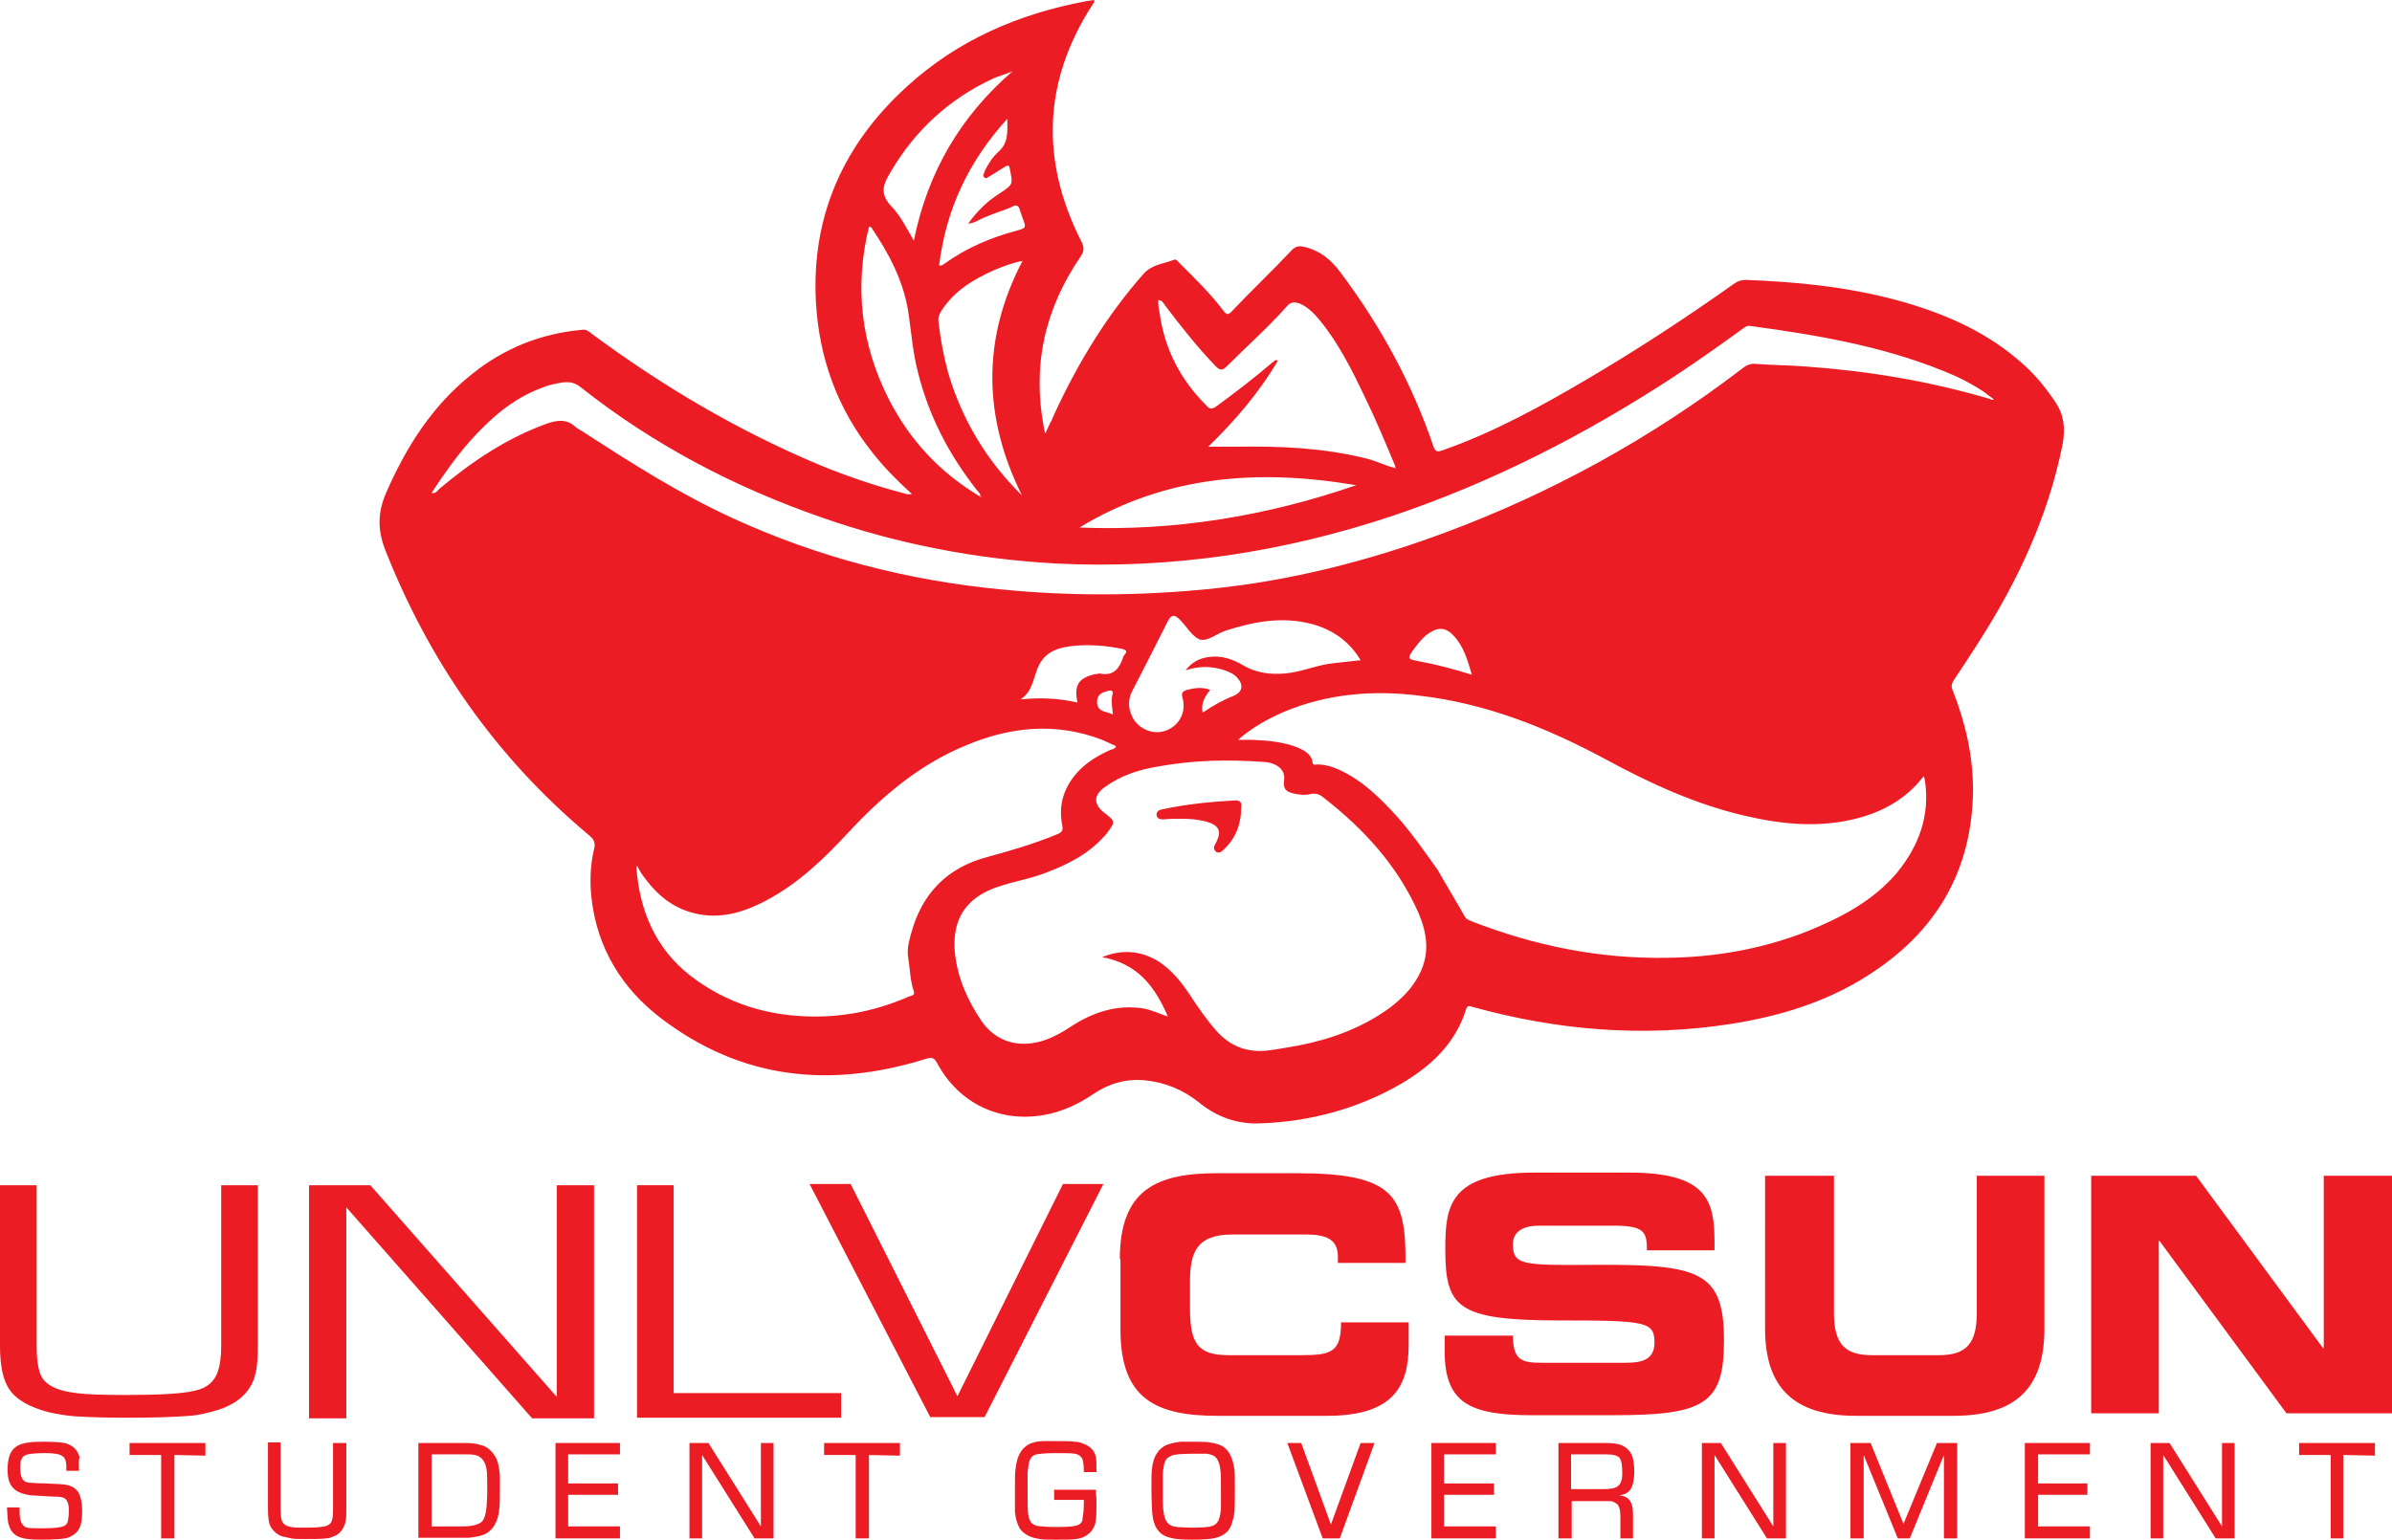<?xml version="1.0" encoding="utf-8"?>
<!-- Generator: Adobe Illustrator 19.0.1, SVG Export Plug-In . SVG Version: 6.00 Build 0)  -->
<svg version="1.1" id="Layer_1" xmlns="http://www.w3.org/2000/svg" xmlns:xlink="http://www.w3.org/1999/xlink" x="0px" y="0px"
	 viewBox="0 0 378.5 243.7" style="enable-background:new 0 0 378.5 243.7;" xml:space="preserve">
<style type="text/css">
	.st0{fill:#272223;}
	.st1{fill:#FFFFFF;}
	.st2{fill:#EC1C24;}
	.st3{fill:#CC2036;}
	.st4{clip-path:url(#SVGID_2_);}
	.st5{clip-path:url(#SVGID_6_);}
	.st6{clip-path:url(#SVGID_8_);}
	.st7{opacity:0.33;fill:#EC1E24;}
	.st8{opacity:0.5;fill:#EC1E24;}
	.st9{opacity:0.33;fill:#5D52A2;}
	.st10{opacity:0.33;fill:#EC248F;}
	.st11{opacity:0.42;fill:#EC248F;}
	.st12{fill:#333333;}
	.st13{clip-path:url(#SVGID_10_);}
	.st14{clip-path:url(#SVGID_14_);}
	.st15{clip-path:url(#SVGID_18_);}
	.st16{clip-path:url(#SVGID_22_);}
	.st17{clip-path:url(#SVGID_26_);}
	.st18{clip-path:url(#SVGID_30_);}
	.st19{clip-path:url(#SVGID_32_);}
	.st20{clip-path:url(#SVGID_36_);}
	.st21{clip-path:url(#SVGID_40_);}
	.st22{clip-path:url(#SVGID_42_);}
	.st23{clip-path:url(#SVGID_46_);}
	.st24{clip-path:url(#SVGID_50_);}
	.st25{clip-path:url(#SVGID_52_);}
	.st26{clip-path:url(#SVGID_58_);}
	.st27{clip-path:url(#SVGID_62_);}
	.st28{clip-path:url(#SVGID_66_);}
	.st29{clip-path:url(#SVGID_70_);}
	.st30{clip-path:url(#SVGID_74_);}
	.st31{clip-path:url(#SVGID_78_);}
	.st32{clip-path:url(#SVGID_82_);}
	.st33{clip-path:url(#SVGID_84_);}
	.st34{clip-path:url(#SVGID_88_);}
	.st35{clip-path:url(#SVGID_92_);}
	.st36{clip-path:url(#SVGID_94_);}
	.st37{clip-path:url(#SVGID_98_);}
	.st38{clip-path:url(#SVGID_102_);}
	.st39{clip-path:url(#SVGID_104_);}
	.st40{clip-path:url(#SVGID_108_);}
	.st41{clip-path:url(#SVGID_112_);}
	.st42{clip-path:url(#SVGID_114_);}
	.st43{clip-path:url(#SVGID_118_);}
	.st44{clip-path:url(#SVGID_122_);}
	.st45{clip-path:url(#SVGID_124_);}
	.st46{clip-path:url(#SVGID_128_);}
	.st47{clip-path:url(#SVGID_132_);}
	.st48{clip-path:url(#SVGID_134_);}
	.st49{clip-path:url(#SVGID_138_);}
	.st50{clip-path:url(#SVGID_142_);}
	.st51{clip-path:url(#SVGID_144_);}
	.st52{clip-path:url(#SVGID_148_);}
	.st53{clip-path:url(#SVGID_152_);}
	.st54{clip-path:url(#SVGID_154_);}
	.st55{clip-path:url(#SVGID_158_);}
	.st56{clip-path:url(#SVGID_162_);}
	.st57{clip-path:url(#SVGID_164_);}
	.st58{clip-path:url(#SVGID_168_);}
	.st59{clip-path:url(#SVGID_172_);}
	.st60{clip-path:url(#SVGID_176_);}
	.st61{clip-path:url(#SVGID_178_);}
	.st62{clip-path:url(#SVGID_182_);}
	.st63{clip-path:url(#SVGID_186_);}
	.st64{clip-path:url(#SVGID_188_);}
	.st65{clip-path:url(#SVGID_192_);}
	.st66{clip-path:url(#SVGID_196_);}
	.st67{clip-path:url(#SVGID_198_);}
	.st68{clip-path:url(#SVGID_202_);}
	.st69{clip-path:url(#SVGID_206_);}
	.st70{clip-path:url(#SVGID_208_);}
	.st71{clip-path:url(#SVGID_212_);}
	.st72{clip-path:url(#SVGID_216_);}
	.st73{clip-path:url(#SVGID_218_);}
	.st74{clip-path:url(#SVGID_222_);}
	.st75{clip-path:url(#SVGID_226_);}
	.st76{clip-path:url(#SVGID_228_);}
	.st77{clip-path:url(#SVGID_232_);}
	.st78{clip-path:url(#SVGID_236_);}
	.st79{clip-path:url(#SVGID_240_);}
	.st80{clip-path:url(#SVGID_242_);}
	.st81{clip-path:url(#SVGID_246_);}
	.st82{clip-path:url(#SVGID_250_);}
	.st83{clip-path:url(#SVGID_254_);}
	.st84{clip-path:url(#SVGID_258_);}
	.st85{clip-path:url(#SVGID_262_);}
	.st86{clip-path:url(#SVGID_266_);}
	.st87{clip-path:url(#SVGID_270_);}
	.st88{clip-path:url(#SVGID_274_);}
	.st89{clip-path:url(#SVGID_278_);}
	.st90{clip-path:url(#SVGID_282_);}
	.st91{clip-path:url(#SVGID_286_);}
	.st92{clip-path:url(#SVGID_290_);}
	.st93{clip-path:url(#SVGID_294_);}
	.st94{clip-path:url(#SVGID_298_);}
	.st95{clip-path:url(#SVGID_302_);}
	.st96{clip-path:url(#SVGID_306_);}
	.st97{clip-path:url(#SVGID_310_);}
	.st98{clip-path:url(#SVGID_314_);}
	.st99{clip-path:url(#SVGID_318_);}
	.st100{clip-path:url(#SVGID_322_);}
	.st101{clip-path:url(#SVGID_326_);}
	.st102{clip-path:url(#SVGID_330_);}
	.st103{clip-path:url(#SVGID_334_);}
	.st104{fill:#91D8F7;}
	.st105{clip-path:url(#SVGID_338_);}
	.st106{clip-path:url(#SVGID_342_);}
	.st107{clip-path:url(#SVGID_346_);}
	.st108{clip-path:url(#SVGID_348_);}
	.st109{clip-path:url(#SVGID_352_);}
	.st110{clip-path:url(#SVGID_356_);}
	.st111{clip-path:url(#SVGID_358_);}
	.st112{clip-path:url(#SVGID_362_);}
	.st113{clip-path:url(#SVGID_366_);}
	.st114{clip-path:url(#SVGID_368_);}
	.st115{clip-path:url(#SVGID_372_);fill:#91D8F7;}
	.st116{clip-path:url(#SVGID_372_);fill:#F1F1F2;}
	.st117{clip-path:url(#SVGID_374_);}
	.st118{clip-path:url(#SVGID_378_);}
	.st119{clip-path:url(#SVGID_382_);}
	.st120{clip-path:url(#SVGID_386_);}
	.st121{clip-path:url(#SVGID_390_);}
	.st122{clip-path:url(#SVGID_394_);}
	.st123{clip-path:url(#SVGID_398_);}
	.st124{clip-path:url(#SVGID_400_);}
	.st125{clip-path:url(#SVGID_404_);}
	.st126{clip-path:url(#SVGID_408_);}
	.st127{clip-path:url(#SVGID_410_);}
	.st128{clip-path:url(#SVGID_414_);}
	.st129{clip-path:url(#SVGID_418_);}
	.st130{clip-path:url(#SVGID_420_);}
	.st131{clip-path:url(#SVGID_424_);}
	.st132{clip-path:url(#SVGID_428_);}
	.st133{clip-path:url(#SVGID_430_);}
	.st134{clip-path:url(#SVGID_434_);}
	.st135{clip-path:url(#SVGID_438_);}
	.st136{clip-path:url(#SVGID_440_);}
	.st137{clip-path:url(#SVGID_444_);}
	.st138{clip-path:url(#SVGID_448_);}
	.st139{clip-path:url(#SVGID_450_);}
	.st140{clip-path:url(#SVGID_454_);}
	.st141{clip-path:url(#SVGID_458_);}
	.st142{clip-path:url(#SVGID_460_);}
	.st143{clip-path:url(#SVGID_464_);}
	.st144{clip-path:url(#SVGID_468_);}
	.st145{clip-path:url(#SVGID_470_);}
	.st146{clip-path:url(#SVGID_474_);}
	.st147{clip-path:url(#SVGID_478_);}
	.st148{clip-path:url(#SVGID_480_);}
	.st149{clip-path:url(#SVGID_484_);}
	.st150{clip-path:url(#SVGID_488_);}
	.st151{clip-path:url(#SVGID_492_);}
	.st152{clip-path:url(#SVGID_494_);}
	.st153{clip-path:url(#SVGID_498_);}
	.st154{clip-path:url(#SVGID_502_);}
	.st155{clip-path:url(#SVGID_504_);}
	.st156{clip-path:url(#SVGID_508_);}
	.st157{clip-path:url(#SVGID_512_);}
	.st158{clip-path:url(#SVGID_514_);}
	.st159{clip-path:url(#SVGID_518_);}
	.st160{clip-path:url(#SVGID_522_);}
	.st161{clip-path:url(#SVGID_524_);}
	.st162{clip-path:url(#SVGID_528_);}
	.st163{clip-path:url(#SVGID_532_);}
	.st164{clip-path:url(#SVGID_534_);}
	.st165{clip-path:url(#SVGID_538_);}
	.st166{clip-path:url(#SVGID_542_);}
	.st167{clip-path:url(#SVGID_544_);}
	.st168{clip-path:url(#SVGID_548_);}
	.st169{clip-path:url(#SVGID_552_);}
	.st170{clip-path:url(#SVGID_556_);}
	.st171{clip-path:url(#SVGID_558_);}
	.st172{clip-path:url(#SVGID_562_);}
	.st173{clip-path:url(#SVGID_566_);}
	.st174{clip-path:url(#SVGID_570_);}
	.st175{clip-path:url(#SVGID_574_);}
	.st176{clip-path:url(#SVGID_578_);}
	.st177{clip-path:url(#SVGID_582_);}
	.st178{clip-path:url(#SVGID_586_);}
	.st179{clip-path:url(#SVGID_590_);}
	.st180{clip-path:url(#SVGID_594_);}
	.st181{clip-path:url(#SVGID_598_);}
	.st182{clip-path:url(#SVGID_602_);}
	.st183{clip-path:url(#SVGID_606_);}
	.st184{clip-path:url(#SVGID_610_);}
	.st185{clip-path:url(#SVGID_614_);}
	.st186{clip-path:url(#SVGID_618_);}
	.st187{clip-path:url(#SVGID_622_);}
	.st188{clip-path:url(#SVGID_626_);}
	.st189{clip-path:url(#SVGID_630_);}
	.st190{clip-path:url(#SVGID_634_);}
	.st191{clip-path:url(#SVGID_638_);}
	.st192{clip-path:url(#SVGID_642_);}
	.st193{clip-path:url(#SVGID_646_);}
	.st194{clip-path:url(#SVGID_650_);}
	.st195{clip-path:url(#SVGID_654_);}
	.st196{clip-path:url(#SVGID_658_);}
	.st197{clip-path:url(#SVGID_662_);}
	.st198{clip-path:url(#SVGID_664_);}
	.st199{clip-path:url(#SVGID_668_);}
	.st200{clip-path:url(#SVGID_672_);}
	.st201{clip-path:url(#SVGID_674_);}
	.st202{clip-path:url(#SVGID_678_);}
	.st203{clip-path:url(#SVGID_682_);}
	.st204{clip-path:url(#SVGID_684_);}
	.st205{clip-path:url(#SVGID_690_);}
	.st206{clip-path:url(#SVGID_694_);}
	.st207{clip-path:url(#SVGID_698_);}
	.st208{clip-path:url(#SVGID_702_);}
	.st209{clip-path:url(#SVGID_706_);}
	.st210{clip-path:url(#SVGID_710_);}
	.st211{clip-path:url(#SVGID_714_);}
	.st212{clip-path:url(#SVGID_716_);}
	.st213{clip-path:url(#SVGID_720_);}
	.st214{clip-path:url(#SVGID_724_);}
	.st215{clip-path:url(#SVGID_726_);}
	.st216{clip-path:url(#SVGID_730_);}
	.st217{clip-path:url(#SVGID_734_);}
	.st218{clip-path:url(#SVGID_736_);}
	.st219{clip-path:url(#SVGID_740_);}
	.st220{clip-path:url(#SVGID_744_);}
	.st221{clip-path:url(#SVGID_746_);}
	.st222{clip-path:url(#SVGID_750_);}
	.st223{clip-path:url(#SVGID_754_);}
	.st224{clip-path:url(#SVGID_756_);}
	.st225{clip-path:url(#SVGID_760_);}
	.st226{clip-path:url(#SVGID_764_);}
	.st227{clip-path:url(#SVGID_766_);}
	.st228{clip-path:url(#SVGID_770_);}
	.st229{clip-path:url(#SVGID_774_);}
	.st230{clip-path:url(#SVGID_776_);}
	.st231{clip-path:url(#SVGID_780_);}
	.st232{clip-path:url(#SVGID_784_);}
	.st233{clip-path:url(#SVGID_786_);}
	.st234{clip-path:url(#SVGID_790_);}
	.st235{clip-path:url(#SVGID_794_);}
	.st236{clip-path:url(#SVGID_796_);}
	.st237{clip-path:url(#SVGID_800_);}
	.st238{clip-path:url(#SVGID_804_);}
	.st239{clip-path:url(#SVGID_808_);}
	.st240{clip-path:url(#SVGID_810_);}
	.st241{clip-path:url(#SVGID_814_);}
	.st242{clip-path:url(#SVGID_818_);}
	.st243{clip-path:url(#SVGID_820_);}
	.st244{clip-path:url(#SVGID_824_);}
	.st245{clip-path:url(#SVGID_828_);}
	.st246{clip-path:url(#SVGID_830_);}
	.st247{clip-path:url(#SVGID_834_);}
	.st248{clip-path:url(#SVGID_838_);}
	.st249{clip-path:url(#SVGID_840_);}
	.st250{clip-path:url(#SVGID_844_);}
	.st251{clip-path:url(#SVGID_848_);}
	.st252{clip-path:url(#SVGID_850_);}
	.st253{clip-path:url(#SVGID_854_);}
	.st254{clip-path:url(#SVGID_858_);}
	.st255{clip-path:url(#SVGID_860_);}
	.st256{clip-path:url(#SVGID_864_);}
	.st257{clip-path:url(#SVGID_868_);}
	.st258{clip-path:url(#SVGID_872_);}
	.st259{clip-path:url(#SVGID_874_);}
	.st260{clip-path:url(#SVGID_878_);}
	.st261{clip-path:url(#SVGID_882_);}
	.st262{clip-path:url(#SVGID_886_);}
	.st263{clip-path:url(#SVGID_890_);}
	.st264{clip-path:url(#SVGID_894_);}
	.st265{clip-path:url(#SVGID_898_);}
	.st266{clip-path:url(#SVGID_902_);}
	.st267{clip-path:url(#SVGID_906_);}
	.st268{clip-path:url(#SVGID_910_);}
	.st269{clip-path:url(#SVGID_914_);}
	.st270{clip-path:url(#SVGID_918_);}
	.st271{clip-path:url(#SVGID_922_);}
	.st272{clip-path:url(#SVGID_926_);}
	.st273{clip-path:url(#SVGID_930_);}
	.st274{clip-path:url(#SVGID_934_);}
	.st275{clip-path:url(#SVGID_938_);}
	.st276{clip-path:url(#SVGID_942_);}
	.st277{clip-path:url(#SVGID_946_);}
	.st278{clip-path:url(#SVGID_950_);}
	.st279{clip-path:url(#SVGID_954_);}
	.st280{clip-path:url(#SVGID_958_);}
	.st281{fill:url(#SVGID_963_);}
	.st282{opacity:0.27;clip-path:url(#SVGID_965_);}
	.st283{fill:#CA2027;}
	.st284{clip-path:url(#SVGID_967_);}
	.st285{clip-path:url(#SVGID_969_);fill:#231F20;}
	.st286{clip-path:url(#SVGID_969_);fill:#EC1C24;}
	.st287{fill:#F5CBC0;}
	.st288{fill:#F9F9F9;}
	.st289{fill:#EDC8BF;}
	.st290{fill:#F3F2F2;}
	.st291{fill:#E8C6C1;}
	.st292{fill:#C4B0AD;}
	.st293{fill:#CCCCCC;}
	.st294{fill:#422E26;}
	.st295{fill:#D81F45;}
	.st296{opacity:0.5;fill:#6598CB;}
	.st297{opacity:0.5;fill:#CC6666;}
	.st298{fill:#B0CBE4;}
	.st299{fill:#C59BA4;}
	.st300{fill:#E4B1B2;}
	.st301{opacity:0.5;fill:none;stroke:#6598CB;stroke-width:2.127;stroke-miterlimit:10;}
	.st302{fill:none;stroke:#E4B1B2;stroke-width:2.127;stroke-miterlimit:10;}
	.st303{fill:#993333;}
	.st304{fill:#663433;}
	.st305{fill:#231F20;}
	.st306{fill:#5D5D5D;}
	.st307{fill:#CCCBCB;}
	.st308{fill:#989898;}
	.st309{fill:none;stroke:#CCCBCB;stroke-width:1.691;stroke-miterlimit:10;}
	.st310{fill:#CC3366;}
</style>
<g>
	<g>
		<path class="st2" d="M177.2,199.3c0-11,5.8-13.6,15.4-13.6h12.6c15.3,0,17.3,3.5,17.2,14.2h-10.7v-1c0-2.7-1.8-3.5-5-3.5H195
			c-5.7,0-6.7,2.9-6.7,7.5v4.1c0,5.5,1.1,7.5,6.1,7.5h11.5c4.8,0,6.3-0.5,6.3-5.2h10.7v3.5c0,6.3-2.1,11.3-12.9,11.3h-17.3
			c-9.7,0-15.4-2.6-15.4-13.6V199.3z"/>
		<path class="st2" d="M228.7,211.4h10.7c0,4,1.5,4.3,4.6,4.3h13.2c2.3,0,4.6-0.3,4.6-3.2c0-3.3-1.3-3.5-15.1-3.5
			c-16.2,0-18-2.1-18-11.3c0-6.8,0.6-12.1,14.1-12.1h15c12.4,0,13.5,4.5,13.5,11.1v1.2h-10.7c0-2.8-0.3-3.9-5.2-3.9h-11.9
			c-2.4,0-4.1,0.9-4.1,2.9c0,3.3,1.3,3.4,12.8,3.3c16.7-0.1,20.6,1,20.6,12c0,10.1-3.2,11.8-17.5,11.8h-13c-9.8,0-13.7-2-13.7-10.1
			V211.4z"/>
		<path class="st2" d="M279.5,186.1h10.7v21.7c0,4.8,1.6,6.7,6,6.7h10.6c4.4,0,6-1.9,6-6.7v-21.7h10.7v24.2
			c0,9.4-4.5,13.8-14.4,13.8h-15.4c-9.9,0-14.4-4.5-14.4-13.8V186.1z"/>
		<polygon class="st2" points="330.9,186.1 347.5,186.1 367.6,213.4 367.7,213.4 367.7,186.1 378.5,186.1 378.5,223.7 361.8,223.7 
			341.7,196.4 341.6,196.4 341.6,223.7 330.9,223.7 		"/>
		<path class="st2" d="M35,187.6h5.8v25.5c0,1.8-0.1,3.3-0.4,4.4c-0.6,2.6-2.5,4.5-5.7,5.6c-1.6,0.5-3.2,0.9-4.7,1
			c-2.5,0.2-5.8,0.3-10,0.3c-3.4,0-6-0.1-7.8-0.2c-1.7-0.1-3.3-0.4-4.6-0.7c-3-0.8-5.1-2-6.2-3.7c-0.9-1.4-1.4-3.6-1.4-6.7v-25.5
			h5.8v25.5c0,2.7,0.4,4.5,1.1,5.3c0.9,1.1,2.6,1.8,5.2,2.1c1.4,0.2,4,0.3,7.7,0.3c5.5,0,9.2-0.2,11.1-0.7c1.9-0.4,3.1-1.5,3.6-3.1
			c0.3-0.9,0.5-2.2,0.5-3.9V187.6z"/>
		<polygon class="st2" points="94,187.6 94,224.5 84.2,224.5 54.8,191.1 54.8,224.5 48.9,224.5 48.9,187.6 58.6,187.6 88.1,221.1 
			88.1,187.6 		"/>
		<polygon class="st2" points="106.6,187.6 106.6,220.5 133.1,220.5 133.1,224.4 100.8,224.4 100.8,187.6 		"/>
		<polygon class="st2" points="168.2,187.4 174.6,187.4 155.8,224.3 147.2,224.3 128.1,187.4 134.6,187.4 151.5,221 		"/>
		<path class="st2" d="M12.5,232.8h-2c0-0.7,0-1.2-0.1-1.5c-0.1-0.6-0.5-0.9-1.1-1.1c-0.4-0.1-1.1-0.2-2.1-0.2
			c-1.4,0-2.4,0.1-2.8,0.2c-0.5,0.1-0.9,0.4-1,0.8c-0.2,0.3-0.2,0.8-0.2,1.5c0,0.6,0.1,1.1,0.3,1.5c0.2,0.4,0.6,0.7,1.4,0.7
			c0.3,0,1.1,0.1,2.4,0.1c1.5,0.1,2.5,0.1,3.1,0.2c1.1,0.2,1.8,0.7,2.2,1.6c0.2,0.5,0.4,1.4,0.4,2.5c0,1.2-0.1,2.1-0.4,2.7
			c-0.3,0.7-1,1.3-1.9,1.6c-0.6,0.2-2.1,0.3-4.3,0.3c-1.4,0-2.4-0.1-3-0.3c-1.1-0.3-1.7-1-2-2c-0.2-0.5-0.2-1.5-0.3-2.8h2v0.6
			c0,0.8,0.1,1.3,0.2,1.6c0.2,0.5,0.5,0.9,1,1c0.4,0.1,1.2,0.1,2.6,0.1c1.4,0,2.3-0.1,2.7-0.2c0.6-0.1,1-0.4,1.1-0.8
			c0.1-0.4,0.2-1,0.2-1.9c0-1-0.3-1.7-0.8-1.9c-0.2-0.1-0.6-0.2-1.1-0.2c-0.1,0-0.8,0-2.1-0.1c-1.4-0.1-2.3-0.1-2.5-0.2
			c-1.1-0.2-2-0.6-2.5-1.3c-0.5-0.6-0.7-1.5-0.7-2.7c0-1.7,0.4-2.9,1.2-3.5c0.6-0.5,1.4-0.7,2.3-0.8c0.7-0.1,1.5-0.1,2.4-0.1
			c1.5,0,2.5,0.1,3.1,0.2c1.3,0.3,2.1,1.1,2.4,2.3C12.4,231.1,12.5,231.8,12.5,232.8"/>
		<polygon class="st2" points="27.6,230.3 27.6,243.5 25.5,243.5 25.5,230.3 20.5,230.3 20.5,228.4 32.5,228.4 32.5,230.4 		"/>
		<path class="st2" d="M52.8,228.4h2v10.5c0,0.8,0,1.4-0.1,1.8c-0.2,1.1-0.8,2-1.7,2.4c-0.5,0.2-0.9,0.4-1.4,0.4
			c-0.8,0.1-1.8,0.1-3.2,0.1c-1.1,0-1.8,0-2.3-0.1c-0.5-0.1-1-0.2-1.4-0.3c-0.9-0.3-1.5-0.9-1.9-1.6c-0.3-0.6-0.4-1.5-0.4-2.8v-10.5
			h2v10.5c0,1.1,0.1,1.8,0.3,2.1c0.2,0.4,0.7,0.7,1.4,0.8c0.4,0.1,1.2,0.1,2.3,0.1c1.7,0,2.8-0.1,3.3-0.3c0.5-0.2,0.8-0.5,0.9-1.2
			c0.1-0.3,0.1-0.9,0.1-1.6V228.4z"/>
		<path class="st2" d="M66.2,243.5v-15.1h7.4c1,0,1.8,0.1,2.4,0.3c1,0.2,1.8,0.9,2.4,1.9c0.4,0.7,0.6,1.7,0.7,3c0,0.4,0,1,0,1.7
			c0,1.7,0,2.9-0.1,3.6c-0.2,1.9-0.9,3.2-2.2,3.9c-0.3,0.1-0.7,0.3-1.3,0.4c-0.6,0.1-1.1,0.2-1.5,0.2H66.2z M68.2,241.6h5
			c1.6,0,2.6-0.3,3.1-0.8c0.4-0.5,0.6-1.3,0.7-2.4c0-0.5,0.1-1.2,0.1-2.2c0-1.7,0-2.9-0.1-3.6c-0.2-1.2-0.7-1.9-1.5-2.2
			c-0.5-0.2-1.1-0.2-1.9-0.2h-5.3V241.6z"/>
		<polygon class="st2" points="89.9,230.2 89.9,234.8 97.8,234.8 97.8,236.6 89.9,236.6 89.9,241.6 98.1,241.6 98.1,243.5 
			87.9,243.5 87.9,228.4 98.1,228.4 98.1,230.2 		"/>
		<polygon class="st2" points="122.4,228.4 122.4,243.5 119.4,243.5 111.1,230.3 111.1,243.5 109.1,243.5 109.1,228.4 112.1,228.4 
			120.4,241.6 120.4,228.4 		"/>
		<polygon class="st2" points="137.5,230.3 137.5,243.5 135.4,243.5 135.4,230.3 130.4,230.3 130.4,228.4 142.4,228.4 142.4,230.4 
					"/>
		<path class="st2" d="M166.7,235.8h6.7c0,0.6,0.1,1.2,0.1,1.7c0,1.4,0,2.5-0.1,3.1c-0.1,1-0.6,1.8-1.3,2.3
			c-0.5,0.4-1.1,0.6-1.8,0.7c-0.8,0.1-1.9,0.1-3.2,0.1c-1.2,0-2,0-2.6-0.1c-0.5-0.1-1.1-0.2-1.5-0.4c-0.9-0.4-1.5-0.9-1.8-1.6
			c-0.3-0.6-0.5-1.4-0.6-2.2c0-0.6,0-1.3,0-2.1c0-0.2,0-0.7,0-1.6v-0.6c0-1.1,0-2,0.1-2.6c0.2-2.1,1-3.4,2.3-4
			c0.5-0.2,1.2-0.4,2.1-0.4c0.5,0,1.2,0,1.9,0c1.5,0,2.5,0,3,0.1c0.5,0,1,0.1,1.4,0.3c1.1,0.4,1.8,1.1,2,2.1
			c0.1,0.4,0.1,1.2,0.1,2.4h-2c0-1.1-0.1-1.9-0.3-2.2c-0.2-0.3-0.5-0.6-1.1-0.7c-0.5-0.1-1.6-0.1-3.3-0.1c-1.3,0-2.2,0.1-2.8,0.2
			c-0.5,0.1-0.8,0.4-1,0.8c-0.2,0.4-0.3,1.1-0.4,2.1c0,0.6,0,1.5,0,2.5c0,2.1,0,3.5,0.1,4.1c0.1,0.7,0.3,1.2,0.7,1.5
			c0.4,0.3,0.9,0.4,1.6,0.4c0.8,0.1,1.6,0.1,2.4,0.1c1.4,0,2.4-0.1,2.8-0.2c0.4-0.1,0.6-0.2,0.8-0.4c0.2-0.2,0.3-0.4,0.3-0.8
			c0.1-0.5,0.2-1.3,0.2-2.3c0-0.1,0-0.3,0-0.6h-4.7V235.8z"/>
		<path class="st2" d="M188.7,228.2c1.2,0,2.1,0,2.7,0.1c0.6,0.1,1.1,0.2,1.6,0.4c1.3,0.5,2,1.8,2.3,3.7c0.1,0.5,0.1,1.5,0.1,3
			c0,2.2,0,3.6-0.1,4.2c-0.2,1.2-0.5,2.1-1,2.7c-0.5,0.6-1.3,1-2.3,1.2c-0.5,0.1-1.6,0.2-3.3,0.2c-1.8,0-2.9-0.1-3.5-0.3
			c-0.9-0.2-1.5-0.6-1.9-1.1c-0.6-0.7-0.9-1.7-1-3.2c0-0.5-0.1-1.7-0.1-3.7c0-1.5,0-2.5,0.1-3c0.2-1.9,1-3.1,2.3-3.7
			c0.6-0.2,1.3-0.4,2.2-0.5C187.2,228.2,187.9,228.2,188.7,228.2 M188.7,230.1c-1.6,0-2.6,0.1-3,0.2c-0.4,0.1-0.7,0.3-1,0.5
			c-0.2,0.2-0.4,0.6-0.5,1c-0.1,0.5-0.2,1.1-0.2,1.8v2.3c0,1.8,0,2.9,0.1,3.2c0.1,1.2,0.5,2,1.1,2.3c0.3,0.2,0.7,0.2,1,0.3
			c0.6,0,1.4,0.1,2.4,0.1c1.6,0,2.6-0.1,3-0.2c0.4-0.1,0.7-0.3,0.9-0.5c0.4-0.4,0.6-1.2,0.7-2.3c0-0.2,0-1.2,0-2.9
			c0-1.8,0-2.9-0.1-3.2c-0.1-1.2-0.5-2-1.1-2.3c-0.3-0.2-0.7-0.2-1-0.3C190.5,230.1,189.7,230.1,188.7,230.1"/>
		<polygon class="st2" points="215.3,228.4 217.5,228.4 212,243.5 209.3,243.5 203.7,228.4 205.9,228.4 210.6,241.3 		"/>
		<polygon class="st2" points="228.5,230.2 228.5,234.8 236.4,234.8 236.4,236.6 228.5,236.6 228.5,241.6 236.7,241.6 236.7,243.5 
			226.5,243.5 226.5,228.4 236.7,228.4 236.7,230.2 		"/>
		<path class="st2" d="M246.6,243.5v-15.1h7.6c1.3,0,2.4,0.2,3,0.7c0.6,0.4,1,1,1.2,1.8c0.1,0.5,0.2,1.1,0.2,1.9
			c0,1.6-0.3,2.7-0.8,3.2c-0.4,0.4-0.9,0.6-1.6,0.7c1.5,0.1,2.2,1,2.2,2.9v3.9h-2v-3.6c0-0.9-0.2-1.6-0.6-1.9
			c-0.3-0.2-0.6-0.4-1.1-0.4c-0.1,0-0.4,0-0.8,0h-5.2v5.9H246.6z M248.7,235.7h5c1,0,1.8-0.1,2.2-0.4c0.5-0.3,0.8-1,0.8-2
			c0-1.3-0.1-2.1-0.4-2.5c-0.3-0.4-1-0.6-2.1-0.6h-5.6V235.7z"/>
		<polygon class="st2" points="282.6,228.4 282.6,243.5 279.6,243.5 271.3,230.3 271.3,243.5 269.3,243.5 269.3,228.4 272.3,228.4 
			280.6,241.6 280.6,228.4 		"/>
		<polygon class="st2" points="309.7,228.4 309.7,243.5 307.6,243.5 307.6,230.3 302.2,243.5 300.3,243.5 294.9,230.3 294.9,243.5 
			292.8,243.5 292.8,228.4 296,228.4 301.2,241.2 306.5,228.4 		"/>
		<polygon class="st2" points="322.5,230.2 322.5,234.8 330.3,234.8 330.3,236.6 322.5,236.6 322.5,241.6 330.7,241.6 330.7,243.5 
			320.4,243.5 320.4,228.4 330.7,228.4 330.7,230.2 		"/>
		<polygon class="st2" points="353.6,228.4 353.6,243.5 350.6,243.5 342.3,230.3 342.3,243.5 340.3,243.5 340.3,228.4 343.3,228.4 
			351.6,241.6 351.6,228.4 		"/>
		<polygon class="st2" points="370.8,230.3 370.8,243.5 368.8,243.5 368.8,230.3 363.8,230.3 363.8,228.4 375.8,228.4 375.8,230.4 
					"/>
	</g>
	<g>
		<path class="st2" d="M325.4,63.9c-1.7-2.6-3.6-4.9-6-6.9c-5.6-4.8-12.3-7.6-19.3-9.5c-7.8-2.1-15.8-2.9-23.9-3.2
			c-0.7,0-1.2,0.2-1.8,0.6c-7.6,5.4-15.4,10.5-23.4,15.2c-7.3,4.3-14.8,8.4-22.8,11.2c-0.9,0.3-1.1,0.1-1.4-0.7
			c-3.4-10-8.4-19.1-14.7-27.5c-1.5-2-3.2-3.4-5.6-4c-0.9-0.2-1.4-0.2-2.1,0.5c-3.1,3.3-6.4,6.4-9.5,9.7c-0.5,0.5-0.8,0.6-1.3-0.1
			c-2.1-2.8-4.6-5.2-7.1-7.7c-0.2-0.2-0.4-0.5-0.7-0.4c-1.7,0.7-3.5,0.7-4.9,2.3c-5.9,6.7-10.4,14.2-14.1,22.2
			c-0.2,0.5-0.4,1-0.7,1.5c-0.2,0.4-0.4,0.9-0.7,1.5c-0.1-0.4-0.2-0.6-0.2-0.8c-1.9-9.9,0.1-18.9,5.8-27.2c0.5-0.8,0.6-1.3,0.2-2.2
			c-6.6-12.9-6.2-25.5,1.7-37.7c0.1-0.2,0.4-0.4,0.2-0.7c-0.4,0.1-0.9,0.1-1.3,0.2c-10.6,2-20.2,6.1-28.3,13.5
			c-10,9.1-15.1,20.4-14.4,34c0.5,9,3.4,17,9,24c1.8,2.3,3.9,4.4,6.2,6.5c-0.6,0.1-0.9,0-1.2-0.1c-4.6-1.2-9-2.7-13.4-4.5
			c-12.9-5.4-24.9-12.5-36.1-20.8c-0.4-0.3-0.8-0.7-1.5-0.6c-6.5,0.6-12.3,2.9-17.4,7c-6.3,5-10.4,11.5-13.6,18.8
			c-1.3,3-1.4,5.7-0.2,8.9c7,17.8,17.6,33,32.3,45.3c0.7,0.6,1.1,1.1,0.8,2.2c-0.6,2.5-0.7,5.2-0.4,7.8c0.9,7.9,4.8,14.2,10.9,18.9
			c12.8,9.8,26.9,11.2,42,6.5c1-0.3,1.3-0.2,1.8,0.7c3.4,6.3,9.8,9.4,16.8,8.2c2.9-0.5,5.5-1.7,8-3.4c2.4-1.6,5.1-2.4,8.1-2.1
			c3.1,0.3,6,1.5,8.4,3.4c2.9,2.4,6.2,3.6,10,3.4c7.8-0.3,15.2-2.3,22-6.2c4.8-2.8,8.7-6.4,10.4-11.9c0.2-0.7,0.7-0.4,1.1-0.3
			c13.4,3.7,26.9,4.8,40.6,2.7c7.7-1.2,15.1-3.4,21.7-7.6c10.8-6.8,16.7-16.5,16.8-29.5c0-5.4-1.2-10.6-3.2-15.7
			c-0.3-0.6-0.2-1.1,0.2-1.7c1.2-1.8,2.4-3.6,3.6-5.5c6.4-9.9,11.3-20.3,13.6-31.9C326.8,67.8,326.6,65.8,325.4,63.9z M183.3,47.5
			c0.6,0,0.8,0.5,1.1,0.9c2.5,3.3,5.1,6.6,8,9.6c0.7,0.7,1.1,0.6,1.7,0c3.2-3.2,6.6-6.2,9.6-9.6c0.6-0.7,1.3-0.6,2.1-0.3
			c1.3,0.6,2.3,1.7,3.2,2.8c2.9,3.6,5,7.8,7,12c1.7,3.5,3.2,7.1,4.7,10.7c0.1,0.2,0.1,0.3,0.1,0.5c0,0,0,0,0,0h0c0,0,0,0,0,0
			c0,0,0.1,0.1,0.1,0.1c0,0-0.1,0-0.1,0c0,0,0-0.1,0-0.1c0,0,0,0,0,0c0,0,0,0,0,0c-0.8-0.2-1.6-0.5-2.4-0.8
			c-0.8-0.3-1.6-0.6-2.5-0.8c-6.6-1.6-13.2-1.9-20-1.8c-1.6,0-3.1,0-4.7,0c4.2-4.1,8-8.5,11-13.6c-0.5-0.3-0.6,0.2-0.9,0.3
			c-2.8,2.4-5.8,4.7-8.8,6.9c-0.7,0.5-1.1,0.5-1.6-0.1c-4.1-4.1-6.6-8.9-7.4-14.6C183.4,48.9,183.2,48.2,183.3,47.5z M214.6,76.8
			c-14.2,4.9-28.8,7.3-43.8,6.7C184.5,75.2,199.2,74.2,214.6,76.8z M161.4,33.3c0.1,0.4,0.3,0.8,0.4,1.2c0.6,1.5,0.6,1.6-0.9,2
			c-4.1,1.1-7.9,2.7-11.4,5.2c-0.2,0.1-0.4,0.4-0.9,0.3c1.1-8.8,4.6-16.4,10.8-23.2c0,2.1,0.2,3.8-1.4,5.2c-0.5,0.5-1,1-1.4,1.7
			c-0.4,0.6-0.8,1.3-1,2c0,0.1,0,0.2,0.1,0.3c0,0.1,0.1,0.1,0.2,0.2c0.1,0,0.1,0,0.2,0c1-0.6,2-1.2,2.9-1.8c0.5-0.3,0.7-0.3,0.8,0.4
			c0.5,2.4,0.5,2.4-1.6,3.8c-1.9,1.2-3.5,2.7-5,4.8c1.1-0.1,1.8-0.7,2.6-1c1.4-0.6,2.8-1,4.2-1.6C160.8,32.3,161.2,32.5,161.4,33.3z
			 M161.7,78.4c-5.6-5.5-9.5-12-11.7-19.5c-0.7-2.6-1.2-5.3-1.5-8c-0.1-0.6,0.1-1.1,0.4-1.6c2-3.2,5-5,8.3-6.5
			c1.5-0.6,2.9-1.2,4.6-1.5C155.3,53.7,155.6,66.1,161.7,78.4z M155.3,78.6c0,0.1-0.1,0.1-0.1,0.1c0,0-0.1-0.1-0.1-0.1
			C155.2,78.6,155.2,78.6,155.3,78.6C155.3,78.5,155.3,78.6,155.3,78.6z M141,27.1c3.9-6.6,9.3-11.5,16.2-14.7c1-0.4,2-0.7,3-1.1
			c-8.2,7.1-13.4,15.9-15.6,26.8c-1.2-2.1-2.2-4.1-3.7-5.6C139,30.4,140,28.8,141,27.1z M140.6,63.1c-4.4-8.7-5.4-17.8-3.1-27.2
			c0.4,0,0.5,0.2,0.5,0.3c2.7,4,4.9,8.2,5.7,13c0.5,3.2,0.7,6.4,1.5,9.5c1.7,7,4.9,13.2,9.4,18.9c0.2,0.2,0.3,0.4,0.5,0.6
			c0,0,0,0.1,0,0.4C148.7,74.8,143.9,69.6,140.6,63.1z M144.5,78.4L144.5,78.4L144.5,78.4L144.5,78.4z M144.1,148
			c-0.3,1.1-0.6,2.3-0.4,3.5c0.3,1.8,0.3,3.7,0.9,5.4c0.2,0.6-0.3,0.7-0.7,0.8c-4.8,2.1-9.7,3.2-14.9,3.2c-7.3,0-14-2-19.8-6.5
			c-5.5-4.3-8-10.3-8.5-17.1c0-0.1,0.1-0.1,0.1-0.3c0.3,0.5,0.5,1,0.8,1.4c1.9,2.7,4.2,4.9,7.4,5.9c4.3,1.4,8.3,0.3,12.1-1.7
			c5.2-2.7,9.3-6.7,13.2-10.9c5.3-5.7,11.2-10.7,18.5-13.7c7.1-3,14.3-3.7,21.6-0.9c0.7,0.3,1.5,0.7,2.2,1c-0.2,0.5-0.6,0.5-0.9,0.6
			c-1.8,0.8-3.5,1.8-4.9,3.2c-2.4,2.5-3.4,5.4-2.7,8.8c0.1,0.7,0,1-0.7,1.3c-3.6,1.5-7.3,2.6-11,3.6
			C149.8,137.3,145.8,141.5,144.1,148z M176.1,113.1c-0.4-0.2-0.8-0.3-1.1-0.4c-0.9-0.2-1.5-0.7-1.4-1.8c0.1-1,0.8-1.3,1.6-1.5
			c0.5-0.2,1.1-0.2,0.8,0.7C175.8,111,176,112,176.1,113.1z M174,106.6c-0.2,0-0.4,0.1-0.7,0.1c-2.6,0.6-3.4,1.7-2.8,4.5
			c-3-0.7-5.9-0.8-9-0.5c2.1-1.4,2-3.8,3-5.6c1.2-2.2,3.4-2.7,5.7-2.9c2.4-0.2,4.9,0,7.3,0.5c0.8,0.2,0.9,0.4,0.4,1
			c0,0,0,0.1-0.1,0.1C177.2,105.7,176.3,107.1,174,106.6z M224.6,154.2c-1.1,2.2-2.8,3.9-4.8,5.4c-4.3,3.1-9.2,4.9-14.4,5.9
			c-1.7,0.3-3.3,0.6-5,0.8c-3.1,0.3-5.7-0.7-7.8-3c-1.6-1.8-3-3.8-4.3-5.8c-1.4-2.1-2.9-4-5.1-5.4c-2.7-1.6-5.6-1.9-8.8-0.6
			c5.5,1,8.3,4.5,10.4,9.4c-1.5-0.5-2.7-1.1-4-1.3c-4.1-0.6-7.8,0.6-11.2,2.8c-1.5,1-3.1,1.9-4.8,2.4c-3.8,1.1-7.3,0-9.5-3.2
			c-2.2-3.3-3.8-6.8-4.2-10.8c-0.5-5.2,1.7-8.7,6.7-10.4c2.6-0.9,5.3-1.3,7.8-2.3c3.4-1.3,6.6-2.9,9.1-5.7c0.2-0.2,0.4-0.4,0.5-0.6
			c1.3-1.7,1.3-1.8-0.4-3.1c-1.8-1.4-1.8-2.8,0-4.1c2.6-1.9,5.5-2.8,8.6-3.3c5.5-1,11-1.1,16.5-0.7c0.7,0,1.4,0.2,2,0.5
			c0.9,0.5,1.4,1.2,1.3,2.3c-0.2,1.4,0.2,1.9,1.5,2.2c0.9,0.2,1.8,0.3,2.6,0.1c0.9-0.2,1.5,0,2.2,0.6c6.4,5,11.7,10.8,15,18.3
			C225.8,147.7,226.3,150.9,224.6,154.2z M193.8,106.1c0.8,0.3,1.5,0.6,2,1.2c1,1.1,0.8,2.2-0.5,2.8c-1.8,0.7-3.4,1.6-5,2.7
			c-0.3-1.4,0.3-2.5,1.2-3.6c-1.3-0.5-2.5-0.3-3.7,0c-0.6,0.2-0.9,0.4-0.7,1.2c0.7,2.4-0.6,4.6-2.8,5.3c-2.2,0.7-4.7-0.6-5.4-2.9
			c-0.4-1.1-0.3-2.3,0.2-3.3c1.9-3.7,3.8-7.4,5.6-11c0.6-1.3,1.2-1.3,2.1-0.3c1,1,1.8,2.5,3,3c1.2,0.4,2.6-0.8,3.9-1.3
			c4.6-1.5,9.2-2.4,14-1.1c3.2,0.9,5.8,2.7,7.6,5.7c-1.6,0.2-3,0.3-4.5,0.5c-2.6,0.3-4.9,1.4-7.5,1.6c-2.3,0.2-4.6-0.1-6.6-1.3
			c-1.7-1-3.5-1.6-5.5-1.3c-1.4,0.2-2.6,0.8-3.6,2.1C189.7,105.4,191.7,105.4,193.8,106.1z M300.2,138.1c-3.8,4.5-8.8,7.1-14.2,9.3
			c-7.1,2.8-14.5,4.1-22.1,4.2c-10.8,0.2-21.1-1.9-31.1-5.8c-0.4-0.2-0.8-0.3-1-0.7c-1.4-2.5-2.9-4.9-4.3-7.4c-2-2.8-4-5.7-6.3-8.3
			c-2.7-3-5.6-5.9-9.4-7.6c-1.1-0.5-2.2-0.8-3.4-0.8c-0.3,0-0.6,0.2-0.7-0.3c-0.2-1.4-1.3-1.9-2.4-2.4c-2.3-0.9-4.8-1.1-7.2-1.2
			c-0.6,0-1.3,0-2.2,0c2.3-2,4.7-3.3,7.2-4.4c6.9-2.9,14.1-3.5,21.4-2.6c10.6,1.2,20.3,5.1,29.6,10.1c7,3.8,14.2,7.1,21.9,8.9
			c6,1.4,11.9,2,18,0.4c4.1-1.1,7.6-3.1,10.2-6.4c0.1-0.1,0.1-0.1,0.2-0.2c0,0.1,0.1,0.1,0.1,0.2c0,0.2,0.1,0.3,0.1,0.5
			C305.4,129,303.7,133.8,300.2,138.1z M223.9,102.5c0.7-0.9,1.4-1.8,2.4-2.4c1.4-0.9,2.6-0.7,3.7,0.5c1.6,1.7,2.2,3.8,2.9,6.2
			c-2.9-0.9-5.5-1.6-8.2-2.1C222.6,104.3,222.6,104.3,223.9,102.5z M314.7,63.1c-9.5-2.8-19.2-4.4-29.1-5.1
			c-2.6-0.2-5.1-0.2-7.7-0.4c-0.9-0.1-1.6,0.2-2.3,0.8c-14.4,11-30.2,19.7-47.2,26c-11.9,4.4-24.1,7.5-36.8,8.8
			c-11,1.1-22,1.2-33.1,0.1c-14.8-1.4-29.1-5.1-42.6-11.3c-8.3-3.8-16-8.7-23.7-13.7c-0.3-0.2-0.7-0.4-1-0.6
			c-1.5-1.5-3.1-1.2-4.8-0.6c-6.3,2.3-11.8,6-16.9,10.3c-0.3,0.3-0.6,0.8-1.2,0.6c1.9-2.9,3.8-5.6,6-8.1c3.2-3.6,6.8-6.8,11.4-8.5
			c0.9-0.4,1.9-0.6,2.9-0.8c1.2-0.2,2.2-0.2,3.3,0.7c11.5,9.1,24.3,15.8,38.1,20.6c12,4.2,24.4,6.6,37.2,7.3
			c18.2,0.9,36-1.8,53.3-7.6c15.7-5.3,30.3-12.8,44.1-21.8c3.8-2.5,7.5-5.1,11.2-7.8c0.4-0.3,0.7-0.5,1.2-0.4
			c11.1,1.5,22.2,3.4,32.6,8c1.5,0.7,2.9,1.5,4.3,2.4c0.5,0.4,1,0.8,1.6,1.2C315.2,63.4,315,63.2,314.7,63.1z"/>
		<path class="st2" d="M195.3,126.7c-3.8,0.2-7.6,0.6-11.4,1.4c-0.5,0.1-0.9,0.3-0.9,0.9c0.1,0.6,0.6,0.7,1.1,0.7
			c0.8-0.1,1.6-0.1,2.4-0.1c1.1,0,2.1,0,3.2,0.2c0.3,0.1,0.7,0.1,1,0.2c2.3,0.6,2.7,1.6,1.6,3.6c-0.3,0.5-0.3,0.8,0.1,1.2
			c0.4,0.3,0.8,0.1,1.1-0.2c2-1.8,2.9-4.1,2.9-6.8C196.6,127,196.1,126.6,195.3,126.7z"/>
	</g>
</g>
</svg>
